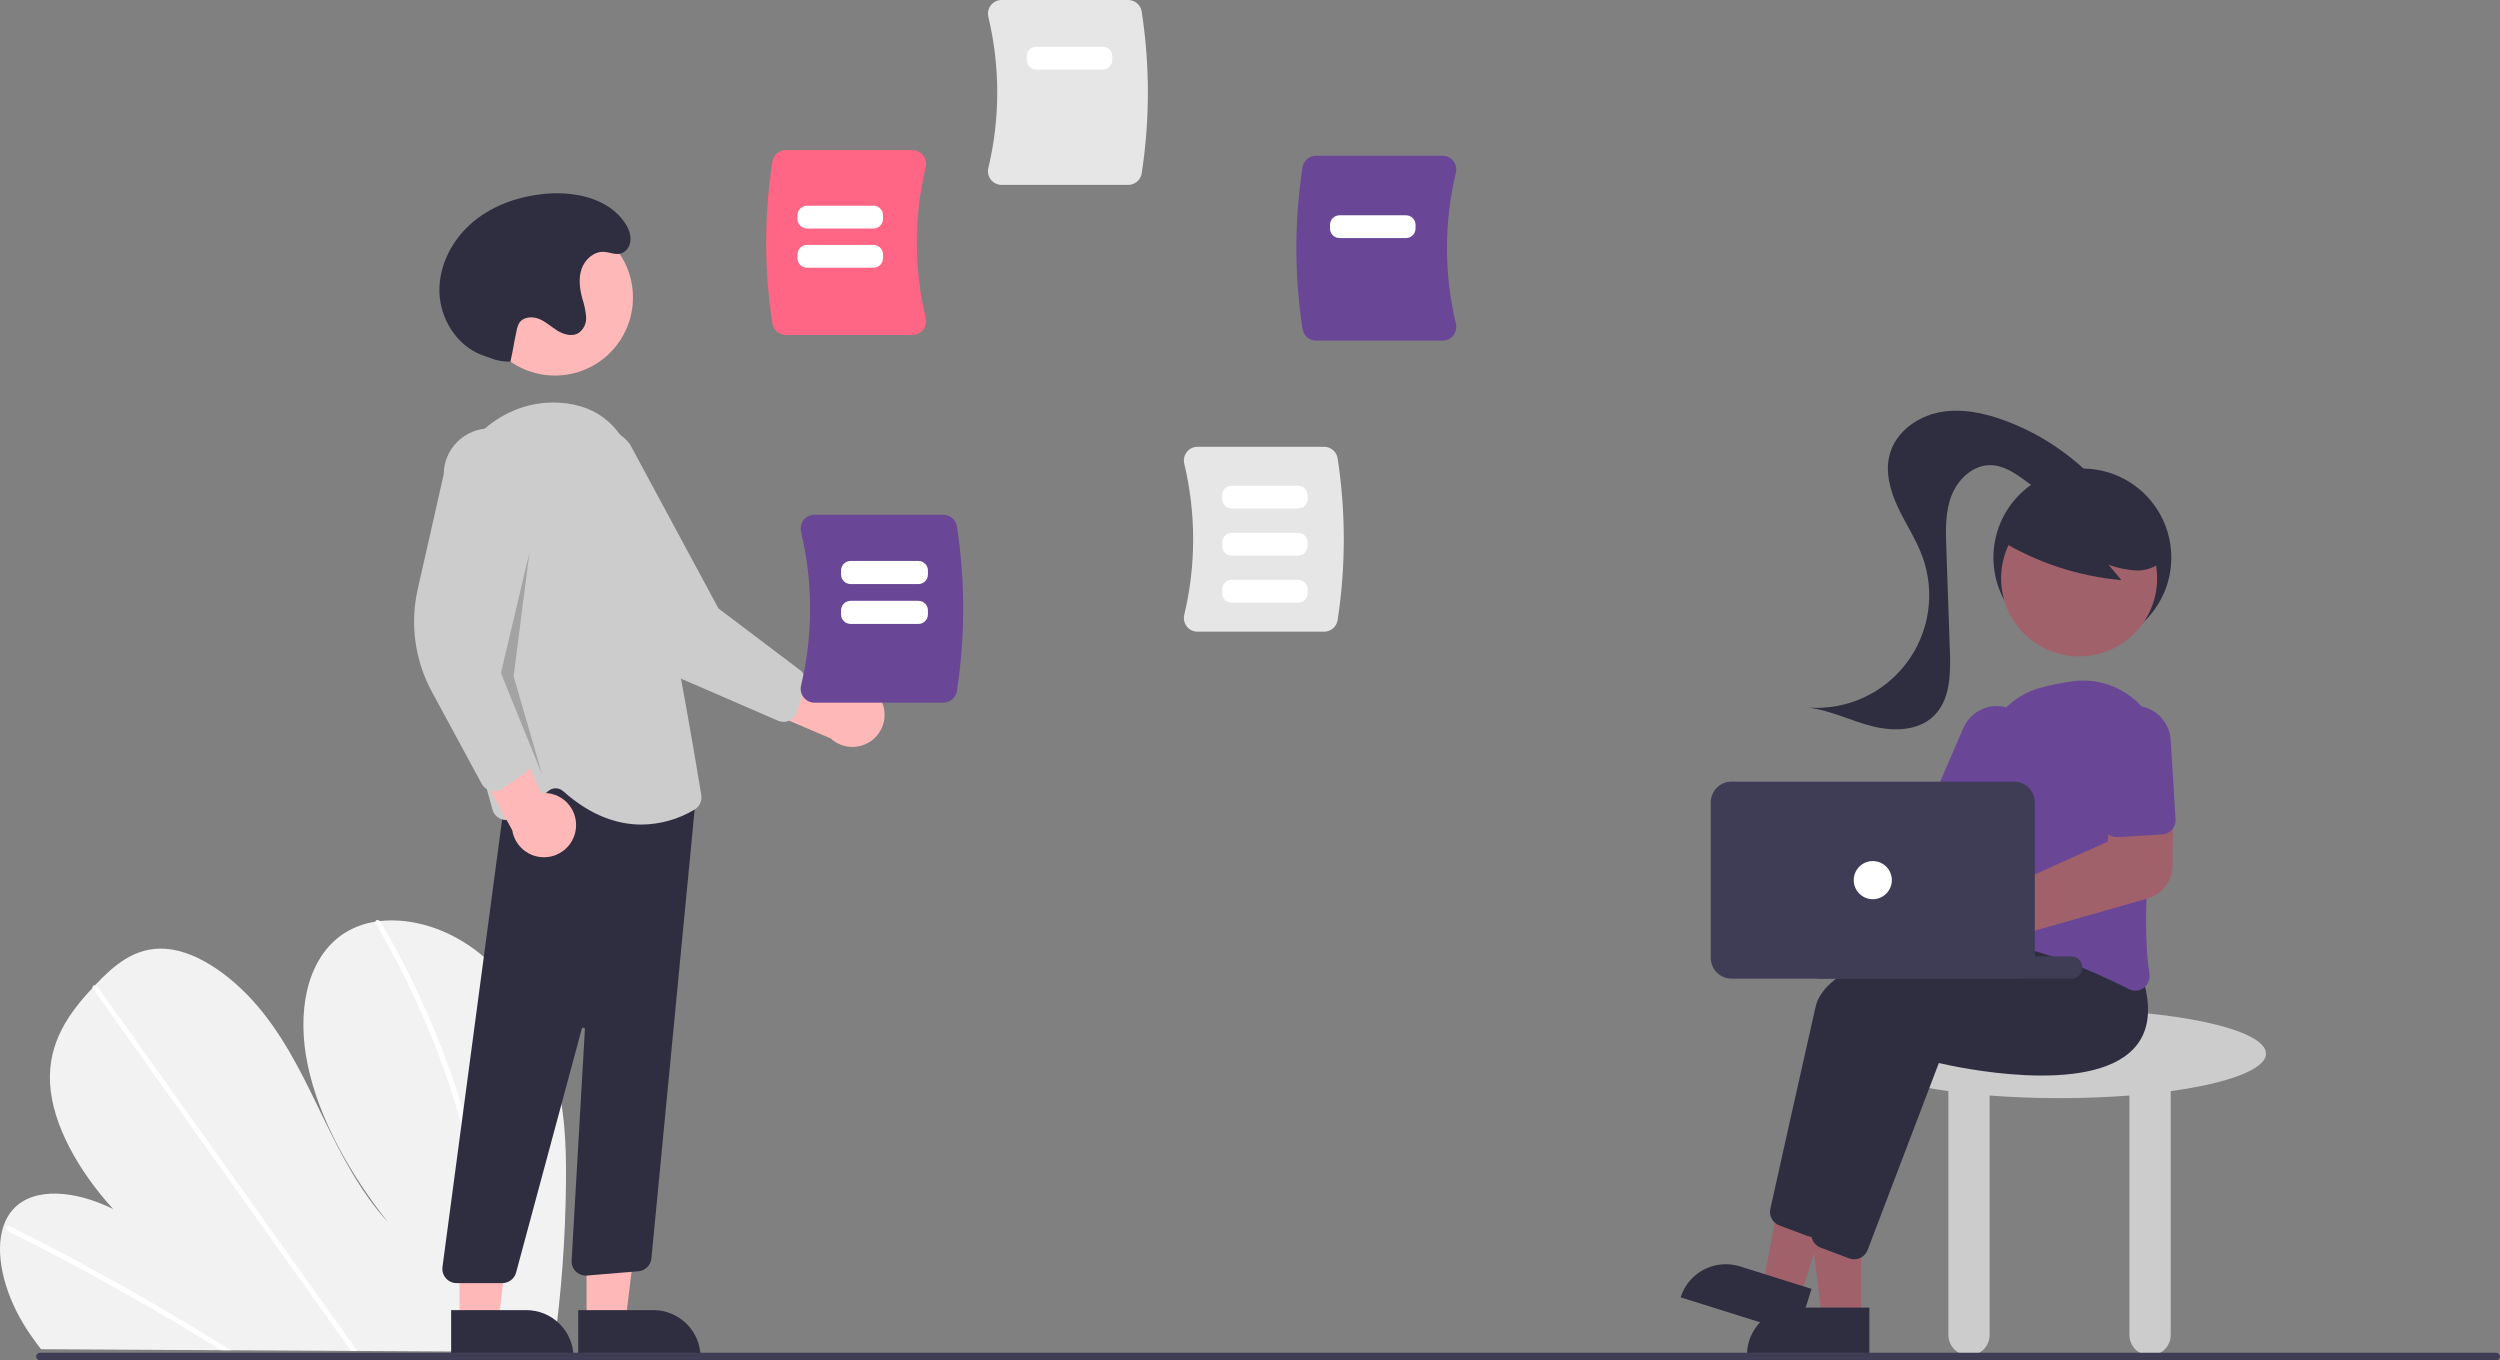 <svg width="963" height="524" viewBox="0 0 963 524" fill="none" xmlns="http://www.w3.org/2000/svg">
<rect x="0" y="0" width="963" height="524" fill="#808080" stroke="none"/>
<g clip-path="url(#clip0)">
<path d="M218.008 455.643C217.823 476.713 216.28 497.749 213.389 518.62C213.288 519.353 213.178 520.086 213.076 520.819L15.822 519.717C15.243 518.989 14.673 518.252 14.12 517.507C12.279 515.039 10.553 512.502 8.968 509.877C1.353 497.232 -2.134 482.428 1.36 472.213L1.423 472.055C2.177 469.818 3.365 467.752 4.92 465.976C12.886 457.006 28.992 458.502 43.608 465.742C30.498 451.387 20.06 433.273 19.267 417.105C18.489 401.334 26.732 390.069 35.674 380.494C35.967 380.178 36.26 379.87 36.554 379.562C36.696 379.404 36.847 379.255 36.989 379.097C43.965 371.8 52.098 364.608 63.87 365.478C76.78 366.434 91.094 377.251 101.131 389.857C111.167 402.453 117.836 416.763 124.597 430.729C131.366 444.686 138.689 459 149.551 470.929C134.839 452.315 122.978 431.136 118.596 410.537C114.214 389.939 118.07 370.155 131.182 360.454C135.163 357.6 139.769 355.741 144.615 355.032C145.181 354.938 145.755 354.862 146.339 354.795C158.476 353.413 172.968 357.612 185.299 367.65C198.878 378.702 208.292 395.087 212.976 410.64C217.66 426.194 218.159 441.168 218.008 455.643Z" fill="#F2F2F2"/>
<path d="M88.953 520.125L85.181 520.104C83.983 519.355 82.78 518.615 81.571 517.883C80.823 517.411 80.066 516.956 79.308 516.492C66.797 508.848 54.207 501.517 41.539 494.496C28.883 487.471 16.163 480.768 3.38 474.39C3.041 474.242 2.764 473.981 2.598 473.65C2.432 473.32 2.387 472.942 2.471 472.582C2.485 472.535 2.506 472.49 2.534 472.45C2.712 472.115 3.111 471.976 3.692 472.262C5.26 473.048 6.837 473.835 8.405 474.639C21.224 481.126 33.987 487.938 46.696 495.073C59.395 502.205 72.022 509.652 84.577 517.414C84.841 517.575 85.106 517.744 85.37 517.905C86.567 518.645 87.756 519.385 88.953 520.125Z" fill="white"/>
<path d="M137.586 520.397L135.254 520.384C134.728 519.648 134.211 518.911 133.685 518.175C121.325 500.837 108.968 483.499 96.614 466.162C76.382 437.777 56.156 409.393 35.936 381.008C35.816 380.856 35.727 380.681 35.674 380.494C35.501 379.866 35.962 379.497 36.554 379.563C36.803 379.598 37.042 379.687 37.255 379.822C37.467 379.957 37.648 380.136 37.786 380.347C49.129 396.265 60.469 412.177 71.807 428.083C91.933 456.326 112.057 484.565 132.178 512.802C133.458 514.594 134.738 516.395 136.017 518.188C136.543 518.924 137.07 519.661 137.586 520.397Z" fill="white"/>
<path d="M189.548 506.848C189.429 510.78 189.169 514.649 188.829 518.483C188.763 519.216 188.697 519.949 188.631 520.682L186.184 520.669C186.259 519.936 186.334 519.202 186.4 518.469C186.917 512.931 187.284 507.33 187.333 501.577C187.398 485.627 185.845 469.712 182.696 454.076C179.348 437.24 174.542 420.728 168.332 404.726C161.814 387.849 153.955 371.521 144.831 355.9C144.659 355.645 144.583 355.338 144.615 355.032C144.716 354.335 145.645 354.128 146.339 354.795C146.476 354.925 146.594 355.075 146.69 355.238C147.818 357.18 148.927 359.128 150.014 361.081C158.802 376.789 166.323 393.174 172.508 410.078C178.398 426.133 182.879 442.67 185.899 459.502C188.727 475.118 189.95 490.983 189.548 506.848Z" fill="white"/>
<path d="M872.865 405.869C872.865 396.406 837.258 388.734 793.335 388.734C749.412 388.734 713.806 396.406 713.806 405.869C713.806 411.934 728.444 417.259 750.512 420.305V514.187C750.512 516.297 751.349 518.321 752.841 519.813C754.332 521.305 756.355 522.143 758.465 522.143C760.574 522.143 762.597 521.305 764.088 519.813C765.58 518.321 766.417 516.297 766.417 514.187V421.996C774.826 422.647 783.886 423.004 793.335 423.004C802.785 423.004 811.845 422.647 820.253 421.996V514.187C820.253 516.297 821.091 518.321 822.582 519.813C824.074 521.305 826.097 522.143 828.206 522.143C830.315 522.143 832.338 521.305 833.829 519.813C835.321 518.321 836.159 516.297 836.159 514.187V420.305C858.226 417.259 872.865 411.934 872.865 405.869Z" fill="#CCCCCC"/>
<path d="M802.129 249.031C821.05 249.031 836.388 233.688 836.388 214.761C836.388 195.834 821.05 180.491 802.129 180.491C783.208 180.491 767.87 195.834 767.87 214.761C767.87 233.688 783.208 249.031 802.129 249.031Z" fill="#2F2E41"/>
<path d="M716.872 507.974H701.872L694.736 450.097H716.875L716.872 507.974Z" fill="#A0616A"/>
<path d="M691.158 503.686H720.087V521.907H672.943C672.943 519.514 673.414 517.145 674.33 514.934C675.245 512.724 676.587 510.715 678.278 509.023C679.97 507.331 681.978 505.989 684.187 505.073C686.397 504.158 688.766 503.686 691.158 503.686Z" fill="#2F2E41"/>
<path d="M693.458 499.6L679.145 495.107L689.658 437.747L710.781 444.377L693.458 499.6Z" fill="#A0616A"/>
<path d="M670.206 487.807L697.807 496.472L692.354 513.856L647.373 499.736C648.089 497.453 649.248 495.334 650.783 493.499C652.318 491.664 654.199 490.149 656.319 489.041C658.44 487.934 660.757 487.254 663.14 487.043C665.522 486.831 667.923 487.091 670.206 487.807Z" fill="#2F2E41"/>
<path d="M698.337 476.507C697.68 476.507 697.029 476.388 696.414 476.157L685.378 472.018C684.14 471.549 683.11 470.65 682.479 469.486C681.847 468.321 681.654 466.968 681.935 465.673C684.714 453.177 694.183 410.632 699.367 387.813C705.517 360.745 795.222 355.715 799.038 355.515L799.351 355.498L809.442 368.183C813.089 379.907 811.933 389.052 806.007 395.364C788.716 413.78 737.089 402.353 730.933 400.906L703.492 472.961C703.093 474.004 702.386 474.902 701.465 475.535C700.545 476.168 699.454 476.507 698.337 476.507Z" fill="#2F2E41"/>
<path d="M714.243 485.075C713.586 485.075 712.935 484.956 712.32 484.724L701.284 480.585C700.046 480.116 699.016 479.218 698.385 478.053C697.753 476.889 697.56 475.536 697.841 474.241C700.62 461.745 710.089 419.2 715.273 396.38C721.423 369.313 811.128 364.283 814.944 364.082L815.257 364.065L825.349 376.751C828.995 388.475 827.839 397.62 821.913 403.932C804.622 422.347 752.995 410.92 746.839 409.474L719.398 481.528C718.999 482.572 718.292 483.469 717.371 484.102C716.451 484.736 715.36 485.075 714.243 485.075Z" fill="#2F2E41"/>
<path d="M682.316 308.804C682.721 309.346 683.083 309.92 683.398 310.519L743.743 316.879L752.43 304.965L772.117 315.729L755.056 344.64L681.048 325.764C679.18 327.585 676.803 328.794 674.232 329.231C671.661 329.667 669.019 329.311 666.655 328.208C664.292 327.105 662.32 325.309 661.002 323.059C659.684 320.808 659.082 318.209 659.277 315.607C659.471 313.006 660.453 310.526 662.091 308.496C663.729 306.466 665.946 304.984 668.447 304.245C670.948 303.507 673.614 303.547 676.092 304.361C678.569 305.176 680.74 306.725 682.316 308.804L682.316 308.804Z" fill="#A0616A"/>
<path d="M822.548 381.606C821.675 381.603 820.816 381.393 820.04 380.993C807.974 374.855 784.477 364.226 762.688 362.001C761.942 361.928 761.22 361.7 760.568 361.331C759.916 360.962 759.348 360.461 758.901 359.859C758.445 359.252 758.119 358.556 757.943 357.817C757.768 357.078 757.746 356.31 757.881 355.562C759.847 344.675 764.357 316.951 763.776 294.731C763.605 287.9 765.763 281.213 769.895 275.77C774.026 270.328 779.887 266.453 786.512 264.785C790.5 263.732 794.551 262.933 798.64 262.393C803.34 261.797 808.115 262.311 812.581 263.893C817.047 265.476 821.08 268.082 824.358 271.504C827.636 274.926 830.067 279.068 831.456 283.599C832.846 288.13 833.155 292.923 832.36 297.595C828.474 320.622 824.557 352.782 827.962 375.233C828.118 376.239 827.993 377.269 827.6 378.208C827.207 379.148 826.562 379.96 825.737 380.555C824.812 381.234 823.695 381.602 822.548 381.606Z" fill="#6A4796"/>
<path d="M764.893 323.038C764.141 323.037 763.397 322.882 762.707 322.582L746.987 315.775C745.648 315.193 744.595 314.104 744.058 312.746C743.52 311.389 743.543 309.874 744.121 308.533L756.273 280.453C757.006 278.756 758.067 277.219 759.394 275.932C760.721 274.645 762.288 273.632 764.007 272.951C765.725 272.27 767.561 271.934 769.409 271.963C771.257 271.992 773.082 272.385 774.778 273.119C776.474 273.854 778.009 274.915 779.295 276.243C780.581 277.572 781.593 279.14 782.273 280.86C782.953 282.579 783.287 284.416 783.257 286.264C783.227 288.113 782.834 289.938 782.098 291.634L769.947 319.715C769.519 320.701 768.813 321.54 767.916 322.131C767.018 322.721 765.967 323.037 764.893 323.039V323.038Z" fill="#6A4796"/>
<path d="M800.877 252.84C817.473 252.84 830.928 239.382 830.928 222.779C830.928 206.177 817.473 192.718 800.877 192.718C784.28 192.718 770.825 206.177 770.825 222.779C770.825 239.382 784.28 252.84 800.877 252.84Z" fill="#A0616A"/>
<path d="M770.284 208.01C784.519 216.702 800.566 221.991 817.178 223.466L812.235 217.542C815.834 218.873 819.621 219.625 823.455 219.771C827.285 219.711 831.298 218.236 833.472 215.081C834.441 213.512 835.017 211.733 835.15 209.894C835.284 208.054 834.97 206.21 834.237 204.519C832.73 201.144 830.386 198.212 827.426 196C822.18 191.849 815.989 189.06 809.404 187.883C802.819 186.706 796.046 187.176 789.687 189.253C785.325 190.557 781.419 193.064 778.415 196.486C775.567 200.001 770.082 203.134 771.541 207.417L770.284 208.01Z" fill="#2F2E41"/>
<path d="M805.93 183.751C796.451 174.136 784.982 166.716 772.328 162.015C764.205 159.004 755.364 157.145 746.872 158.854C738.38 160.563 730.349 166.44 727.98 174.775C726.043 181.59 728.043 188.928 731.05 195.344C734.056 201.759 738.07 207.708 740.501 214.363C742.982 221.154 743.728 228.456 742.671 235.608C741.615 242.76 738.79 249.535 734.452 255.318C730.115 261.101 724.402 265.708 717.832 268.722C711.263 271.736 704.045 273.061 696.834 272.576C705.178 273.696 712.869 277.618 721.025 279.706C729.18 281.793 738.806 281.652 744.867 275.807C751.279 269.623 751.407 259.569 751.097 250.665C750.637 237.428 750.176 224.191 749.715 210.954C749.48 204.203 749.279 197.237 751.713 190.936C754.146 184.635 759.93 179.118 766.682 179.175C771.8 179.219 776.329 182.32 780.433 185.378C784.537 188.436 788.881 191.699 793.978 192.154C799.076 192.609 804.896 188.836 804.514 183.731" fill="#2F2E41"/>
<path d="M750.353 373.884C748.362 373.882 746.396 373.438 744.597 372.584C742.798 371.73 741.211 370.488 739.949 368.946C738.688 367.405 737.784 365.603 737.303 363.67C736.822 361.737 736.776 359.721 737.167 357.768C737.558 355.815 738.378 353.973 739.566 352.375C740.755 350.777 742.283 349.463 744.041 348.526C745.799 347.59 747.742 347.056 749.731 346.962C751.72 346.867 753.705 347.215 755.543 347.981H755.544C756.097 348.215 756.633 348.486 757.148 348.794L811.89 324.209L813.428 309.358L837.025 308.726L836.868 333.452C836.839 336.316 835.888 339.094 834.155 341.375C832.423 343.655 830.001 345.316 827.25 346.11L763.233 364.339C763.108 364.762 762.962 365.178 762.793 365.586C761.766 368.04 760.038 370.136 757.825 371.612C755.612 373.089 753.013 373.879 750.353 373.884V373.884Z" fill="#A0616A"/>
<path d="M835.026 320.847C834.355 321.186 833.621 321.385 832.87 321.43L815.773 322.481C814.316 322.569 812.884 322.075 811.791 321.108C810.697 320.141 810.032 318.779 809.94 317.322L808.064 286.782C807.947 284.935 808.195 283.084 808.795 281.333C809.394 279.583 810.332 277.967 811.556 276.58C812.78 275.193 814.266 274.061 815.928 273.248C817.59 272.436 819.396 271.959 821.242 271.845C823.088 271.732 824.939 271.983 826.687 272.586C828.436 273.188 830.049 274.13 831.434 275.357C832.819 276.584 833.948 278.071 834.758 279.735C835.567 281.399 836.04 283.206 836.151 285.053L838.028 315.594C838.093 316.666 837.844 317.735 837.31 318.668C836.777 319.601 835.983 320.358 835.026 320.847L835.026 320.847Z" fill="#6A4796"/>
<path d="M797.868 376.972H701.209C700.073 376.972 698.984 376.52 698.181 375.717C697.378 374.914 696.927 373.824 696.927 372.688C696.927 371.552 697.378 370.462 698.181 369.659C698.984 368.855 700.073 368.404 701.209 368.404H797.868C799.004 368.404 800.093 368.855 800.896 369.659C801.699 370.462 802.15 371.552 802.15 372.688C802.15 373.824 801.699 374.914 800.896 375.717C800.093 376.52 799.004 376.972 797.868 376.972Z" fill="#3F3D56"/>
<path d="M658.997 369.016V309.043C658.999 306.934 659.838 304.912 661.329 303.421C662.82 301.929 664.841 301.09 666.95 301.088H775.844C777.953 301.09 779.974 301.929 781.465 303.421C782.956 304.912 783.795 306.934 783.797 309.043V369.016C783.795 371.125 782.956 373.148 781.465 374.639C779.974 376.13 777.953 376.969 775.844 376.972H666.95C664.841 376.969 662.82 376.13 661.329 374.639C659.838 373.148 658.999 371.125 658.997 369.016Z" fill="#3F3D56"/>
<path d="M721.397 346.373C725.452 346.373 728.738 343.085 728.738 339.03C728.738 334.974 725.452 331.686 721.397 331.686C717.343 331.686 714.056 334.974 714.056 339.03C714.056 343.085 717.343 346.373 721.397 346.373Z" fill="white"/>
<path d="M338.65 268.454C337.658 266.953 336.35 265.687 334.817 264.747C333.283 263.806 331.563 263.213 329.775 263.009C327.988 262.806 326.178 262.997 324.473 263.569C322.767 264.141 321.208 265.08 319.905 266.32L281.052 246.259L283.467 268.859L319.992 284.444C322.22 286.496 325.122 287.659 328.15 287.714C331.178 287.768 334.121 286.71 336.42 284.739C338.72 282.768 340.217 280.022 340.628 277.02C341.039 274.019 340.335 270.971 338.65 268.454H338.65Z" fill="#FFB8B8"/>
<path d="M304.121 277.551C303.418 277.873 302.655 278.044 301.882 278.052C301.109 278.061 300.342 277.906 299.632 277.599L262.728 261.584C250.11 256.111 239.908 246.239 234.021 233.804L214.62 192.838C213.188 190.998 212.133 188.893 211.515 186.645C210.897 184.396 210.727 182.048 211.017 179.734C211.307 177.421 212.05 175.187 213.203 173.16C214.356 171.134 215.898 169.355 217.739 167.925C219.58 166.495 221.685 165.442 223.934 164.826C226.182 164.21 228.53 164.044 230.842 164.337C233.155 164.629 235.387 165.375 237.412 166.531C239.436 167.688 241.213 169.232 242.64 171.075L276.743 234.369L308.233 258.165C309.134 258.849 309.804 259.793 310.151 260.871C310.498 261.948 310.506 263.106 310.174 264.188L307.083 274.174C306.751 275.245 306.101 276.189 305.219 276.881C304.881 277.147 304.512 277.371 304.121 277.551Z" fill="#CCCCCC"/>
<path d="M213.766 144.659C230.363 144.659 243.817 131.2 243.817 114.598C243.817 97.996 230.363 84.537 213.766 84.537C197.169 84.537 183.715 97.996 183.715 114.598C183.715 131.2 197.169 144.659 213.766 144.659Z" fill="#FFB8B8"/>
<path d="M225.938 508.945H240.937L248.074 451.067H225.935L225.938 508.945Z" fill="#FFB8B8"/>
<path d="M269.868 522.876L222.724 522.879L222.723 504.658L251.652 504.657C256.483 504.657 261.116 506.576 264.532 509.993C267.948 513.41 269.867 518.044 269.868 522.876L269.868 522.876Z" fill="#2F2E41"/>
<path d="M176.997 508.945H191.996L199.133 451.067H176.993L176.997 508.945Z" fill="#FFB8B8"/>
<path d="M220.927 522.876L173.783 522.879L173.782 504.658L202.711 504.657C207.542 504.657 212.175 506.576 215.591 509.993C219.007 513.41 220.926 518.044 220.927 522.876L220.927 522.876Z" fill="#2F2E41"/>
<path d="M171.759 492.378C171.242 491.788 170.858 491.094 170.631 490.343C170.404 489.592 170.34 488.801 170.444 488.023L196.706 290.988L261.956 302.072L268.919 297.893L250.912 484.841C250.762 486.103 250.182 487.275 249.269 488.159C248.356 489.043 247.166 489.584 245.9 489.693L226.143 491.34C225.357 491.405 224.567 491.302 223.825 491.035C223.083 490.769 222.407 490.346 221.843 489.796C221.278 489.246 220.838 488.581 220.553 487.846C220.268 487.111 220.143 486.323 220.189 485.536L225.304 396.504C225.313 396.353 225.265 396.204 225.171 396.085C225.076 395.967 224.941 395.888 224.792 395.864C224.642 395.839 224.489 395.871 224.362 395.953C224.234 396.035 224.142 396.162 224.102 396.308L198.796 490.184C198.48 491.352 197.788 492.384 196.827 493.121C195.866 493.857 194.69 494.257 193.48 494.259H175.902C175.117 494.259 174.342 494.091 173.627 493.767C172.913 493.442 172.276 492.969 171.759 492.378Z" fill="#2F2E41"/>
<path d="M216.947 304.779C216.198 304.101 215.235 303.707 214.226 303.664C213.216 303.622 212.224 303.935 211.421 304.549L198.376 314.699C197.666 315.253 196.831 315.624 195.945 315.78C195.058 315.935 194.147 315.871 193.29 315.592C192.434 315.314 191.66 314.829 191.034 314.181C190.409 313.533 189.953 312.741 189.705 311.876C183.306 289.459 168.809 233.032 172.38 193.318C174.405 170.806 193.837 153.698 215.699 155.133C230.645 156.13 240.478 164.755 244.924 180.768C255.842 220.083 267.839 292.199 270.133 306.258C270.314 307.349 270.162 308.469 269.695 309.471C269.229 310.473 268.47 311.311 267.519 311.874C261.347 315.581 254.295 317.566 247.096 317.624C238.386 317.624 227.941 314.59 216.947 304.779Z" fill="#CCCCCC"/>
<path d="M221.869 318.765C222.015 316.971 221.766 315.168 221.14 313.481C220.514 311.794 219.526 310.265 218.245 309.002C216.964 307.739 215.422 306.772 213.728 306.169C212.033 305.566 210.227 305.342 208.436 305.513L190.24 265.744L178.198 285.018L197.324 319.829C197.811 322.818 199.377 325.526 201.726 327.438C204.075 329.35 207.043 330.334 210.069 330.202C213.094 330.071 215.967 328.835 218.141 326.727C220.316 324.619 221.643 321.786 221.869 318.765H221.869Z" fill="#FFB8B8"/>
<path d="M189.088 304.607C188.336 304.427 187.63 304.091 187.016 303.62C186.403 303.149 185.895 302.554 185.526 301.874L166.367 266.491C159.814 254.394 157.878 240.329 160.917 226.91L170.923 182.698C170.932 180.367 171.401 178.06 172.302 175.909C173.202 173.759 174.518 171.808 176.173 170.166C177.829 168.525 179.791 167.226 181.948 166.344C184.106 165.461 186.416 165.013 188.747 165.025C191.077 165.036 193.383 165.507 195.532 166.41C197.68 167.313 199.63 168.631 201.269 170.289C202.908 171.946 204.205 173.911 205.085 176.07C205.965 178.229 206.41 180.54 206.397 182.871L194.184 253.728L204.283 291.891C204.57 292.986 204.514 294.143 204.122 295.205C203.731 296.267 203.023 297.183 202.094 297.829L193.502 303.779C192.58 304.417 191.486 304.758 190.365 304.758C189.935 304.758 189.506 304.708 189.088 304.607Z" fill="#CCCCCC"/>
<path opacity="0.2" d="M203.959 212.754L192.947 259.263L208.853 298.429L197.841 260.487L203.959 212.754Z" fill="black"/>
<path d="M196.617 139.318C193.944 139.367 191.288 138.887 188.801 137.903C187.707 137.481 186.572 137.135 185.48 136.713C175.836 132.986 169.484 122.712 169.256 112.373C169.029 102.034 174.381 91.999 182.329 85.386C190.277 78.772 200.572 75.377 210.88 74.592C221.984 73.746 234.487 76.563 240.692 85.813C242.344 88.275 243.499 91.263 242.52 94.236C242.227 95.133 241.703 95.937 241.002 96.568C238.231 99.034 235.468 97.18 232.644 97.016C228.761 96.791 225.274 99.935 224.021 103.618C222.767 107.3 223.319 111.355 224.331 115.111C225.102 117.372 225.588 119.719 225.778 122.1C225.859 123.294 225.635 124.489 225.126 125.571C224.616 126.654 223.839 127.589 222.867 128.287C220.441 129.754 217.255 128.905 214.828 127.44C212.4 125.975 210.303 123.939 207.68 122.861C205.058 121.783 201.535 122.022 200.009 124.412C199.524 125.282 199.196 126.23 199.039 127.213C197.671 133.449 197.985 133.082 196.617 139.318L196.617 139.318Z" fill="#2F2E41"/>
<path d="M457.17 241.333C456.671 240.702 456.323 239.966 456.152 239.18C455.981 238.394 455.991 237.58 456.182 236.798C460.746 217.678 460.745 197.751 456.182 178.631C455.991 177.849 455.981 177.035 456.152 176.249C456.323 175.463 456.671 174.727 457.17 174.096C457.658 173.474 458.281 172.971 458.993 172.626C459.704 172.282 460.485 172.104 461.275 172.106H510.06C511.307 172.109 512.512 172.553 513.462 173.362C514.411 174.17 515.043 175.289 515.244 176.519C518.427 197.194 518.427 218.235 515.244 238.91C515.043 240.14 514.411 241.259 513.462 242.068C512.512 242.876 511.307 243.321 510.06 243.323H461.275C460.485 243.325 459.704 243.148 458.993 242.803C458.281 242.458 457.658 241.955 457.17 241.333Z" fill="#E6E6E6"/>
<path d="M381.701 69.226C381.203 68.596 380.854 67.859 380.683 67.073C380.512 66.288 380.523 65.473 380.714 64.692C385.277 45.572 385.277 25.645 380.714 6.525C380.523 5.743 380.512 4.929 380.683 4.143C380.854 3.358 381.203 2.621 381.701 1.99C382.189 1.368 382.812 0.865 383.524 0.52C384.235 0.176 385.016 -0.002 385.806 2.61548e-05H434.592C435.838 0.003 437.043 0.447 437.993 1.256C438.942 2.064 439.574 3.183 439.776 4.413C442.958 25.088 442.958 46.129 439.776 66.804C439.574 68.034 438.942 69.153 437.993 69.961C437.043 70.769 435.838 71.214 434.592 71.217H385.806C385.016 71.219 384.235 71.041 383.524 70.696C382.812 70.351 382.189 69.849 381.701 69.226Z" fill="#E6E6E6"/>
<path d="M501.744 126.798C498.562 106.123 498.562 85.082 501.744 64.407C501.946 63.176 502.577 62.057 503.527 61.249C504.476 60.441 505.681 59.996 506.928 59.994H555.713C556.504 59.991 557.284 60.169 557.996 60.514C558.707 60.859 559.33 61.362 559.818 61.984C560.317 62.615 560.665 63.352 560.836 64.137C561.007 64.923 560.997 65.737 560.806 66.519C556.243 85.639 556.242 105.566 560.806 124.686C560.997 125.467 561.007 126.282 560.836 127.067C560.665 127.853 560.317 128.589 559.818 129.22C559.33 129.843 558.707 130.345 557.996 130.69C557.284 131.035 556.504 131.213 555.713 131.211H506.928C505.681 131.208 504.476 130.763 503.527 129.955C502.577 129.147 501.946 128.028 501.744 126.798Z" fill="#6A4796"/>
<path d="M297.509 124.619C294.327 103.944 294.327 82.904 297.509 62.229C297.71 60.998 298.342 59.879 299.292 59.071C300.241 58.263 301.446 57.818 302.693 57.816H351.478C352.269 57.813 353.049 57.991 353.761 58.336C354.472 58.681 355.095 59.184 355.583 59.806C356.082 60.437 356.43 61.173 356.601 61.959C356.772 62.744 356.762 63.559 356.571 64.34C352.008 83.46 352.007 103.387 356.571 122.508C356.762 123.289 356.772 124.103 356.601 124.889C356.43 125.675 356.082 126.411 355.583 127.042C355.095 127.664 354.472 128.167 353.761 128.512C353.049 128.857 352.269 129.035 351.478 129.032H302.693C301.446 129.03 300.241 128.585 299.292 127.777C298.342 126.968 297.71 125.85 297.509 124.619Z" fill="#FF6584"/>
<path d="M309.575 268.642C309.068 268 308.714 267.252 308.54 266.453C308.366 265.654 308.377 264.826 308.571 264.032C313.209 244.598 313.209 224.344 308.57 204.909C308.376 204.115 308.366 203.287 308.54 202.488C308.714 201.69 309.068 200.941 309.575 200.3C310.071 199.667 310.704 199.157 311.427 198.806C312.151 198.456 312.944 198.275 313.747 198.277H363.334C364.601 198.28 365.826 198.732 366.791 199.553C367.756 200.375 368.398 201.512 368.603 202.763C371.838 223.778 371.838 245.164 368.603 266.178C368.398 267.429 367.756 268.567 366.791 269.388C365.826 270.21 364.601 270.662 363.334 270.664H313.747C312.944 270.667 312.151 270.486 311.427 270.135C310.704 269.785 310.071 269.274 309.575 268.642Z" fill="#6A4796"/>
<path d="M15.394 524H961.543C961.93 524 962.3 523.847 962.573 523.573C962.847 523.3 963 522.929 963 522.543C963 522.156 962.847 521.786 962.573 521.512C962.3 521.239 961.93 521.085 961.543 521.085H15.394C15.203 521.085 15.013 521.122 14.836 521.195C14.658 521.268 14.497 521.375 14.362 521.511C14.226 521.646 14.118 521.807 14.045 521.984C13.971 522.161 13.933 522.351 13.933 522.543C13.933 522.734 13.971 522.924 14.045 523.101C14.118 523.278 14.226 523.439 14.362 523.575C14.497 523.71 14.658 523.817 14.836 523.89C15.013 523.963 15.203 524.001 15.394 524Z" fill="#3F3D56"/>
<path d="M353.765 224.986H327.643C326.67 224.985 325.737 224.598 325.049 223.909C324.361 223.221 323.974 222.287 323.973 221.314V219.755C323.974 218.781 324.361 217.848 325.049 217.16C325.737 216.471 326.67 216.084 327.643 216.083H353.765C354.738 216.084 355.671 216.471 356.359 217.16C357.048 217.848 357.435 218.781 357.436 219.755V221.314C357.435 222.287 357.048 223.221 356.359 223.909C355.671 224.598 354.738 224.985 353.765 224.986Z" fill="white"/>
<path d="M353.765 240.343H327.643C326.67 240.342 325.737 239.954 325.049 239.266C324.361 238.578 323.974 237.644 323.973 236.671V235.112C323.974 234.138 324.361 233.205 325.049 232.517C325.737 231.828 326.67 231.441 327.643 231.44H353.765C354.738 231.441 355.671 231.828 356.359 232.517C357.048 233.205 357.435 234.138 357.436 235.112V236.671C357.435 237.644 357.048 238.578 356.359 239.266C355.671 239.954 354.738 240.342 353.765 240.343Z" fill="white"/>
<path d="M336.465 88.018H310.864C309.891 88.017 308.958 87.63 308.27 86.942C307.582 86.253 307.195 85.32 307.194 84.346V82.912C307.195 81.939 307.582 81.005 308.27 80.317C308.958 79.629 309.891 79.241 310.864 79.24H336.465C337.438 79.241 338.371 79.629 339.059 80.317C339.748 81.005 340.135 81.939 340.136 82.912V84.346C340.135 85.32 339.748 86.253 339.059 86.942C338.371 87.63 337.438 88.017 336.465 88.018Z" fill="white"/>
<path d="M500.026 195.883H474.426C473.453 195.881 472.52 195.494 471.831 194.806C471.143 194.118 470.756 193.184 470.755 192.211V190.776C470.756 189.802 471.143 188.869 471.831 188.181C472.52 187.492 473.453 187.105 474.426 187.104H500.026C500.999 187.105 501.932 187.492 502.62 188.181C503.309 188.869 503.696 189.802 503.697 190.776V192.211C503.696 193.184 503.309 194.118 502.62 194.806C501.932 195.494 500.999 195.881 500.026 195.883Z" fill="white"/>
<path d="M500.026 214.013H474.426C473.453 214.012 472.52 213.625 471.831 212.937C471.143 212.248 470.756 211.315 470.755 210.342V208.907C470.756 207.933 471.143 207 471.831 206.311C472.52 205.623 473.453 205.236 474.426 205.235H500.026C500.999 205.236 501.932 205.623 502.62 206.311C503.309 207 503.696 207.933 503.697 208.907V210.342C503.696 211.315 503.309 212.248 502.62 212.937C501.932 213.625 500.999 214.012 500.026 214.013Z" fill="white"/>
<path d="M500.026 232.144H474.426C473.453 232.143 472.52 231.756 471.831 231.067C471.143 230.379 470.756 229.446 470.755 228.472V227.037C470.756 226.064 471.143 225.13 471.831 224.442C472.52 223.754 473.453 223.367 474.426 223.365H500.026C500.999 223.367 501.932 223.754 502.62 224.442C503.309 225.13 503.696 226.064 503.697 227.037V228.472C503.696 229.446 503.309 230.379 502.62 231.067C501.932 231.756 500.999 232.143 500.026 232.144Z" fill="white"/>
<path d="M336.465 103.127H310.864C309.891 103.126 308.958 102.739 308.27 102.051C307.582 101.362 307.195 100.429 307.194 99.455V98.02C307.195 97.047 307.582 96.114 308.27 95.425C308.958 94.737 309.891 94.35 310.864 94.349H336.465C337.438 94.35 338.371 94.737 339.059 95.425C339.748 96.114 340.135 97.047 340.136 98.02V99.455C340.135 100.429 339.748 101.362 339.059 102.051C338.371 102.739 337.438 103.126 336.465 103.127Z" fill="white"/>
<path d="M424.776 26.798H399.175C398.202 26.797 397.269 26.41 396.581 25.721C395.893 25.033 395.506 24.1 395.505 23.126V21.691C395.506 20.718 395.893 19.785 396.581 19.096C397.269 18.408 398.202 18.021 399.175 18.02H424.776C425.749 18.021 426.682 18.408 427.37 19.096C428.058 19.785 428.445 20.718 428.446 21.691V23.126C428.445 24.1 428.058 25.033 427.37 25.721C426.682 26.41 425.749 26.797 424.776 26.798Z" fill="white"/>
<path d="M541.591 91.708H515.99C515.017 91.707 514.084 91.319 513.396 90.631C512.708 89.943 512.321 89.009 512.32 88.036V86.601C512.321 85.627 512.708 84.694 513.396 84.006C514.084 83.317 515.017 82.93 515.99 82.929H541.591C542.564 82.93 543.497 83.317 544.185 84.006C544.874 84.694 545.261 85.627 545.262 86.601V88.036C545.261 89.009 544.874 89.943 544.185 90.631C543.497 91.319 542.564 91.707 541.591 91.708Z" fill="white"/>
</g>
<defs>
<clipPath id="clip0">
<rect width="963" height="524" fill="white"/>
</clipPath>
</defs>
</svg>
